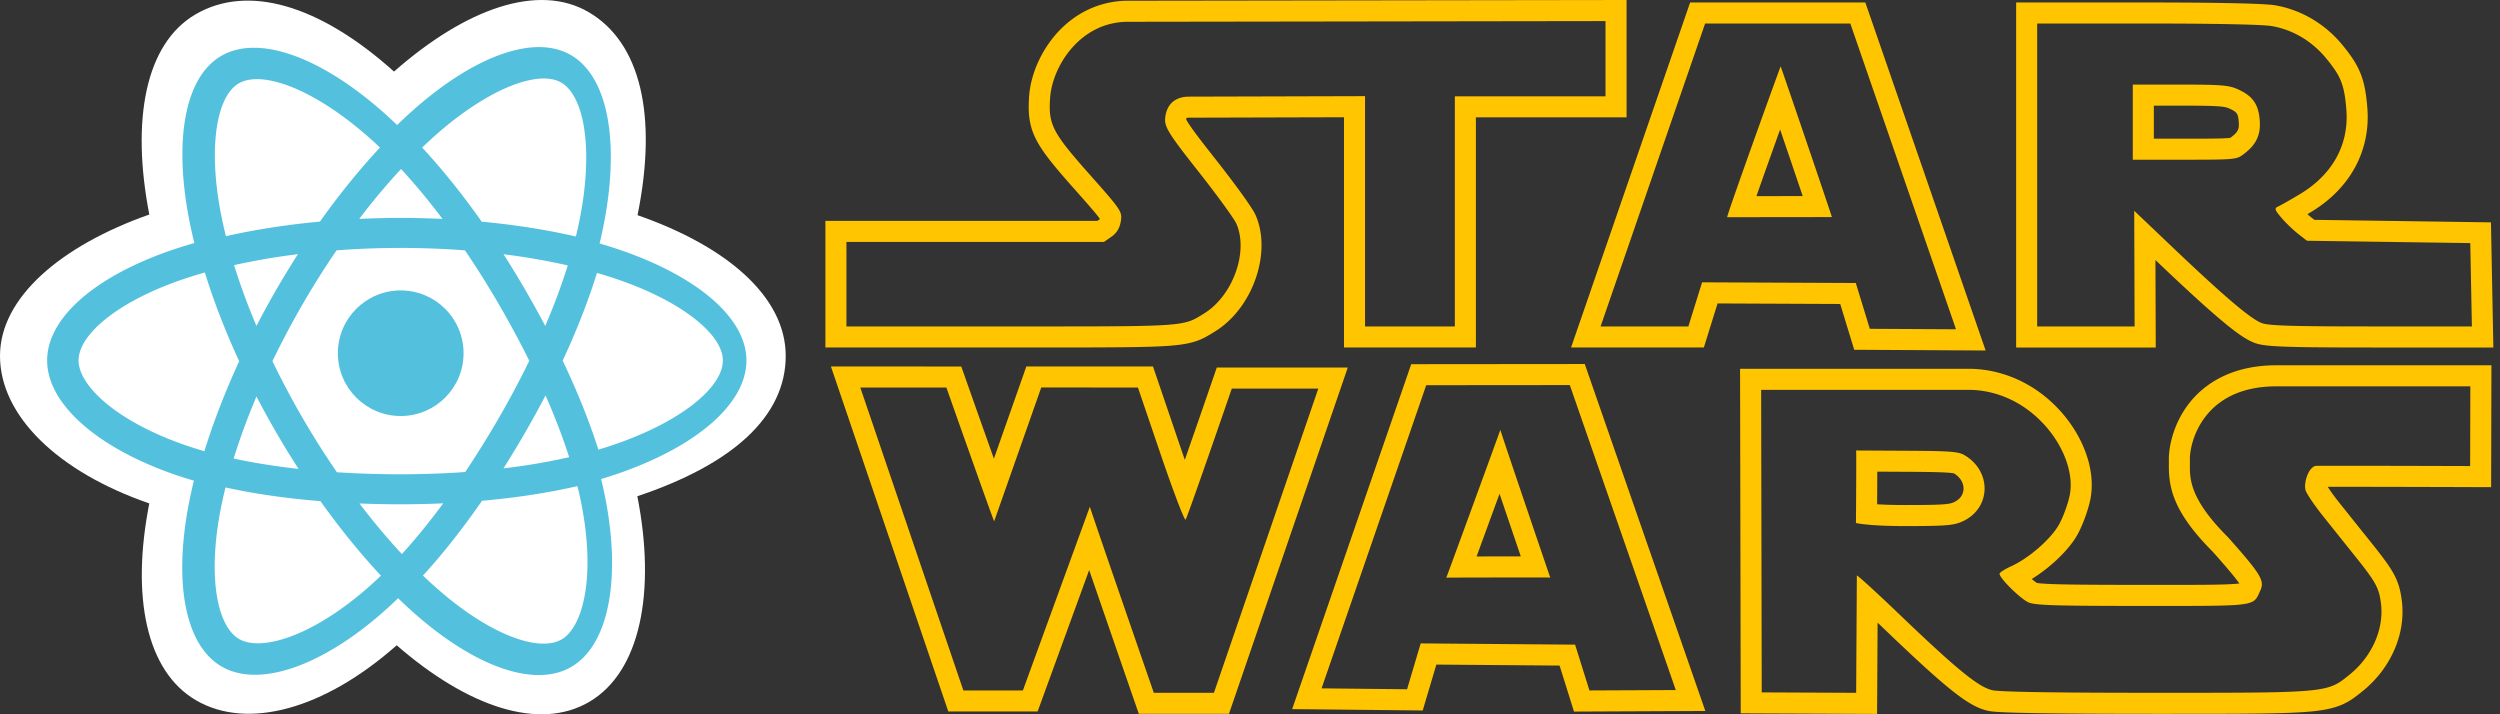 <svg width="315" height="90" xmlns="http://www.w3.org/2000/svg"><rect width="100%" height="100%" fill="#333333" stroke="none"/><g fill-rule="nonzero" fill="none"><path d="M0 44.838c0 7.56 7.3 14.617 18.81 18.595-2.298 11.7-.411 21.13 5.89 24.804 6.477 3.777 16.126 1.163 25.284-6.932 8.927 7.768 17.95 10.825 24.245 7.14 6.471-3.787 8.439-13.857 6.077-25.922C92.294 58.515 99 52.498 99 44.838c0-7.384-7.314-13.772-18.669-17.725 2.543-12.564.388-21.765-6.174-25.591-6.326-3.689-15.453-.474-24.512 7.497C40.221.56 31.184-2.024 24.63 1.813c-6.32 3.7-8.124 13.301-5.818 25.217C7.689 30.95 0 37.484 0 44.838z" fill="#FFF"/><path d="M78.384 31.579a58.628 58.628 0 0 0-2.836-.903c.158-.648.304-1.298.438-1.952 2.147-10.52.744-18.993-4.05-21.783-4.597-2.675-12.114.114-19.706 6.782a59.14 59.14 0 0 0-2.194 2.032 53.839 53.839 0 0 0-1.46-1.36C40.619 7.263 32.644 4.258 27.855 7.056c-4.592 2.683-5.952 10.65-4.02 20.619.193.987.41 1.97.652 2.945a58.051 58.051 0 0 0-3.261 1.035C11.898 34.94 5.94 40.083 5.94 45.42c0 5.512 6.395 11.04 16.112 14.391.788.271 1.582.522 2.382.752a58.64 58.64 0 0 0-.692 3.175c-1.843 9.796-.404 17.574 4.176 20.24 4.73 2.753 12.67-.076 20.401-6.897a50.091 50.091 0 0 0 1.839-1.71 58.042 58.042 0 0 0 2.381 2.193c7.489 6.504 14.885 9.13 19.46 6.456 4.727-2.76 6.262-11.117 4.268-21.283a50.77 50.77 0 0 0-.528-2.377 51.345 51.345 0 0 0 1.638-.516c10.101-3.378 16.673-8.839 16.673-14.424 0-5.355-6.15-10.534-15.666-13.84z" fill="#53C1DE"/><path d="M76.883 56.188c-.486.16-.984.315-1.491.465-1.124-3.547-2.64-7.318-4.495-11.214 1.77-3.804 3.228-7.526 4.32-11.05.908.262 1.79.539 2.639.83C86.07 38.04 91.08 42.21 91.08 45.42c0 3.422-5.411 7.865-14.197 10.768zm-3.646 7.204c.888 4.474 1.015 8.52.427 11.682-.53 2.842-1.592 4.737-2.906 5.495-2.798 1.615-8.78-.484-15.231-6.02a54.31 54.31 0 0 1-2.233-2.03c2.502-2.727 5.001-5.899 7.44-9.42 4.292-.38 8.346-1.001 12.023-1.849.18.73.341 1.443.48 2.142zM36.37 80.29c-2.733.962-4.91.99-6.226.233-2.8-1.61-3.963-7.827-2.376-16.165a54.13 54.13 0 0 1 .648-2.94c3.636.803 7.66 1.38 11.962 1.728 2.456 3.446 5.028 6.613 7.62 9.387-.551.532-1.115 1.05-1.692 1.553-3.444 3.003-6.895 5.132-9.936 6.204zM23.566 56.167c-4.328-1.476-7.903-3.393-10.353-5.485-2.201-1.88-3.313-3.747-3.313-5.262 0-3.222 4.819-7.334 12.856-10.128a54.823 54.823 0 0 1 3.055-.959c1.11 3.603 2.568 7.37 4.326 11.18-1.78 3.866-3.259 7.693-4.38 11.338a46.806 46.806 0 0 1-2.191-.684zm4.292-29.134c-1.668-8.502-.56-14.916 2.227-16.525 2.97-1.714 9.536.73 16.457 6.858.443.392.887.802 1.332 1.227-2.578 2.76-5.127 5.905-7.561 9.33-4.175.387-8.171 1.007-11.845 1.837a55.31 55.31 0 0 1-.61-2.728zm38.288 9.428a120.196 120.196 0 0 0-2.699-4.427c2.833.357 5.546.83 8.094 1.41a80.52 80.52 0 0 1-2.841 7.623 131.683 131.683 0 0 0-2.554-4.606zM50.532 21.295c1.75 1.89 3.501 4 5.224 6.288a111.971 111.971 0 0 0-10.491-.002 83.445 83.445 0 0 1 5.267-6.286zM34.818 36.487a111.646 111.646 0 0 0-2.505 4.577 83.304 83.304 0 0 1-2.82-7.66 85.772 85.772 0 0 1 8.046-1.377 111.116 111.116 0 0 0-2.72 4.46zm2.802 22.597c-2.907-.324-5.648-.762-8.18-1.312a84.64 84.64 0 0 1 2.877-7.814 110.963 110.963 0 0 0 5.303 9.126zm13.017 10.73a85.049 85.049 0 0 1-5.34-6.374c1.7.066 3.432.1 5.193.1 1.81 0 3.598-.04 5.358-.119-1.728 2.343-3.474 4.485-5.21 6.392zm18.099-19.992c1.186 2.696 2.186 5.306 2.98 7.786a80.68 80.68 0 0 1-8.28 1.408 132.156 132.156 0 0 0 2.726-4.504 120.02 120.02 0 0 0 2.574-4.69zm-5.86 2.8a123.922 123.922 0 0 1-4.257 6.852c-2.634.188-5.356.285-8.129.285a124.8 124.8 0 0 1-8.037-.253 107.216 107.216 0 0 1-8.125-13.995 107.182 107.182 0 0 1 3.776-7.136v.001a106.218 106.218 0 0 1 4.304-6.833 107.731 107.731 0 0 1 16.18.003 113.834 113.834 0 0 1 4.277 6.81 123.843 123.843 0 0 1 3.826 7.102 113.815 113.815 0 0 1-3.814 7.165zM70.7 10.397c2.973 1.71 4.129 8.603 2.261 17.643a49.84 49.84 0 0 1-.399 1.76c-3.682-.848-7.681-1.478-11.868-1.87-2.44-3.463-4.967-6.613-7.503-9.338a55.694 55.694 0 0 1 2.04-1.868c6.554-5.687 12.679-7.932 15.47-6.327z" fill="#FFF"/><path d="M50.49 36.593c4.374 0 7.92 3.543 7.92 7.912 0 4.37-3.546 7.913-7.92 7.913-4.374 0-7.92-3.543-7.92-7.913s3.546-7.912 7.92-7.912" fill="#53C1DE"/><g fill="#FFC500"><path d="M143.378 48.825l2.873 8.44c1.555 4.564 2.943 8.214 3.124 8.214a.012.012 0 0 0 .008-.004c.199-.175 5.823-16.512 5.823-16.512h10.9l-13.15 38.327h-7.577s-8.087-23.361-8.054-23.45l-8.441 23.156h-7.5l-12.986-38.17 10.848.006s5.942 16.846 6.021 16.846l5.93-16.854 12.18.001zm-38.684-2.654l1.194 3.508 12.985 38.17.612 1.798h11.254l.636-1.743 5.861-16.077 1.597 4.636c1.345 3.899 2.692 7.797 4.04 11.694l.619 1.784h11.357l.615-1.79 13.15-38.326 1.206-3.514h-16.505l-.616 1.79c-1.13 3.28-2.267 6.56-3.412 9.836-.177-.508-.353-1.018-.526-1.528l-2.873-8.44-.612-1.796H129.32l-.624 1.772-3.464 9.847a4340.77 4340.77 0 0 1-3.486-9.842l-.624-1.769h-1.874l-10.848-.008-3.706-.002zm206.567 2.506l-.024 10.045s-10.82-.035-16.32-.035c-1.83 0-3.071.004-3.13.014-.947.173-1.55 2.19-1.282 3.074.132.447 1.125 1.909 2.198 3.252 1.07 1.343 2.83 3.54 3.904 4.882 2.757 3.442 3.135 4.12 3.39 6.097.415 3.21-1.103 6.683-3.92 8.973-2.824 2.297-2.7 2.314-23.659 2.314h-.92c-12.747-.004-19.489-.11-20.47-.328-1.743-.394-4.522-2.662-11.862-9.706-2.64-2.531-5.075-4.747-5.2-4.748-.003 0-.004.002-.004.006l-.087 14.777-11.898-.053-.074-38.114h26.536c7.997.289 13.409 8.257 12.332 13.34-.244 1.152-.868 2.824-1.386 3.712-1.064 1.823-3.772 4.163-5.97 5.168-.811.367-1.474.795-1.474.947 0 .567 2.672 3.198 3.672 3.616.856.358 3.345.437 14.322.437l3.515.001c11.035 0 10.48-.08 11.332-1.903.597-1.27.143-2.028-4.056-6.759-5.32-5.294-4.763-7.83-4.8-9.703-.075-2.244 1.692-9.304 10.876-9.304l24.46-.002zm-71.28 17.608c5.094 0 6.128-.079 7.212-.55 3.659-1.592 3.855-6.291.345-8.377-.77-.458-1.757-.533-7.279-.563l-6.39-.034c.053.05-.02 9.139-.02 9.139s1.6.385 6.131.385zm73.938-20.26h-27.117c-5.314 0-8.457 2.097-10.157 3.857-2.768 2.862-3.418 6.466-3.368 8.164.002.142.001.287 0 .439-.025 2.76.381 5.886 5.52 11.02 1.016 1.144 2.715 3.063 3.359 4.016-1.405.173-4.965.173-8.706.173h-1.588l-1.927-.001c-6.597 0-12.16-.02-13.3-.244a6.391 6.391 0 0 1-.628-.497c2.28-1.403 4.584-3.58 5.669-5.44.658-1.131 1.384-3.064 1.69-4.497.676-3.19-.44-7.04-2.984-10.299-2.968-3.802-7.286-6.077-11.847-6.241l-.048-.002h-29.24l.006 2.657.073 38.114.005 2.635 2.635.012 11.898.052 2.647.012.016-2.648.05-8.852c.243.23.495.47.753.717 8.03 7.704 10.724 9.839 13.112 10.379.657.145 1.742.388 21.054.393h.92c10.457 0 15.705 0 18.826-.3 3.576-.347 4.726-1.158 6.45-2.562l.058-.047c3.54-2.88 5.41-7.236 4.877-11.37-.348-2.688-1.06-3.805-3.951-7.415l-.86-1.074a4161.346 4161.346 0 0 1-3.042-3.804 26.933 26.933 0 0 1-1.486-2.033l1.63-.002c5.434 0 16.203.036 16.31.037l2.655.008.006-2.655.025-10.046.005-2.656zm-77.401 17.511l.012-2.174c.003-.663.006-1.327.007-1.936l3.708.02c2.131.011 5.337.03 5.962.206.798.485 1.243 1.234 1.195 2.01-.027.419-.226 1.189-1.267 1.64-.58.253-1.504.331-6.154.331-1.475 0-2.613-.043-3.463-.097zM197.796 48.52l13.353 38.426-10.88.05-1.807-5.772-19.455-.156-1.717 5.778-10.772-.113 13.185-38.197 18.093-.016zm-8.75 5.634c-.028.11-1.705 4.713-3.389 9.316-1.696 4.64-3.399 9.282-3.423 9.317.046-.013 6.071-.026 9.933-.026 1.807 0 3.14.003 3.165.01-.068-.175-6.267-18.393-6.287-18.617v-.002.002zm10.634-8.288l-1.886.002-18.093.017-1.888.002-.616 1.786-13.185 38.196-1.2 3.479 3.68.038 10.77.113 2 .02.57-1.916 1.149-3.866 15.529.125 1.229 3.927.585 1.87 1.957-.009 10.881-.05 3.71-.017-1.218-3.505L200.3 47.652l-.62-1.786zm-13.63 24.247c.503-1.37 1.18-3.22 2.098-5.732l.793-2.17.719 2.121c.214.632 1.155 3.405 1.962 5.778-2.4 0-4.206 0-5.571.003zm16.246-67.457v9.48h-18.984v28.996h-11.318V12.114l-22.16.062c-2.671 0-3.03 2.128-3.03 2.944 0 1.001.654 2.002 4.24 6.543 2.326 2.95 4.464 5.894 4.746 6.537 1.538 3.54-.451 9.057-4.074 11.297-2.581 1.596-2.14 1.635-21.313 1.635H106.65v-10.65H139.1l.958-.667c.646-.45 1.02-1.07 1.163-1.92.199-1.22.096-1.378-3.911-5.893-4.736-5.337-5.237-6.311-4.991-9.719.278-3.888 3.745-9.537 9.803-9.537l60.175-.09zM204.948 0l-2.656.004-60.175.09c-3.466 0-6.685 1.498-9.062 4.217-1.927 2.205-3.192 5.115-3.383 7.783-.322 4.479.709 6.097 5.653 11.669 1.436 1.617 2.8 3.154 3.255 3.807a.426.426 0 0 1-.017.053l-.024.017-.272.19H104v15.954h26.403c9.453 0 14.119-.008 16.868-.21 3.145-.23 4.148-.77 5.652-1.705l.187-.116c4.727-2.924 7.163-9.887 5.112-14.61-.633-1.444-4.641-6.545-5.096-7.122-1.258-1.594-3.335-4.223-3.664-4.984a.876.876 0 0 1 .04-.176c.055-.014.16-.033.332-.033l19.508-.056v29.012h16.621V14.788h18.985V0zm28.192 2.964l13.317 38.525-10.861-.06-1.764-5.77-19.368-.087-1.73 5.56h-11.06l13.17-38.168h18.296zm-15.515 24.404l13.192-.016c.045 0-6.411-18.961-6.454-18.975-.047-.001-6.887 18.991-6.738 18.991zM235.029.312h-22.073l-.616 1.787-13.172 38.168-1.214 3.517h16.733l.58-1.864 1.147-3.687 15.456.069 1.192 3.903.571 1.866 1.951.01 10.862.06 3.744.021-1.223-3.539L235.65 2.097l-.621-1.785zm-13.72 24.4c.986-2.8 1.982-5.597 2.987-8.39.953 2.793 1.901 5.587 2.846 8.383l-5.834.007zM270.54 2.964c8.592 0 14.553.122 15.7.321 2.652.462 5.048 1.877 6.844 4.052 1.88 2.273 2.31 3.361 2.556 6.477.351 4.399-1.74 8.194-5.867 10.657-1.203.719-2.438 1.418-2.747 1.558-.474.215-.41.421.437 1.415.546.64 1.495 1.552 2.105 2.026l1.113.865 20.575.295.202 10.502h-12.615c-9.757 0-12.878-.09-13.794-.398-1.369-.464-4.662-3.255-11.359-9.626l-4.779-4.549.05 14.573h-12.277V2.964h13.856zm-1.808 17.16h6.519c6.344 0 6.542-.02 7.447-.698 1.618-1.213 2.19-2.463 2.019-4.383-.175-1.98-.938-3.01-2.85-3.838-1.078-.471-2.115-.547-7.2-.547h-5.935v9.467zM270.54.313h-16.505v43.472h17.59l-.01-2.661-.03-8.36.28.266c8.28 7.88 10.723 9.67 12.335 10.216 1.236.418 3.308.539 14.645.539h15.317l-.051-2.703-.202-10.502-.049-2.563-2.563-.037-19.688-.282-.412-.321a8.958 8.958 0 0 1-.46-.391l.4-.238c4.972-2.968 7.578-7.76 7.148-13.144-.286-3.633-.935-5.27-3.155-7.956-2.183-2.642-5.178-4.408-8.434-4.974-1.811-.314-10.899-.361-16.156-.361zm.843 12.998h3.284c4.649 0 5.57.077 6.138.325 1.077.466 1.187.693 1.27 1.643.086.944-.031 1.324-.968 2.025l-.074.055c-.618.115-2.911.115-5.782.115h-3.868V13.31z"/></g></g></svg>